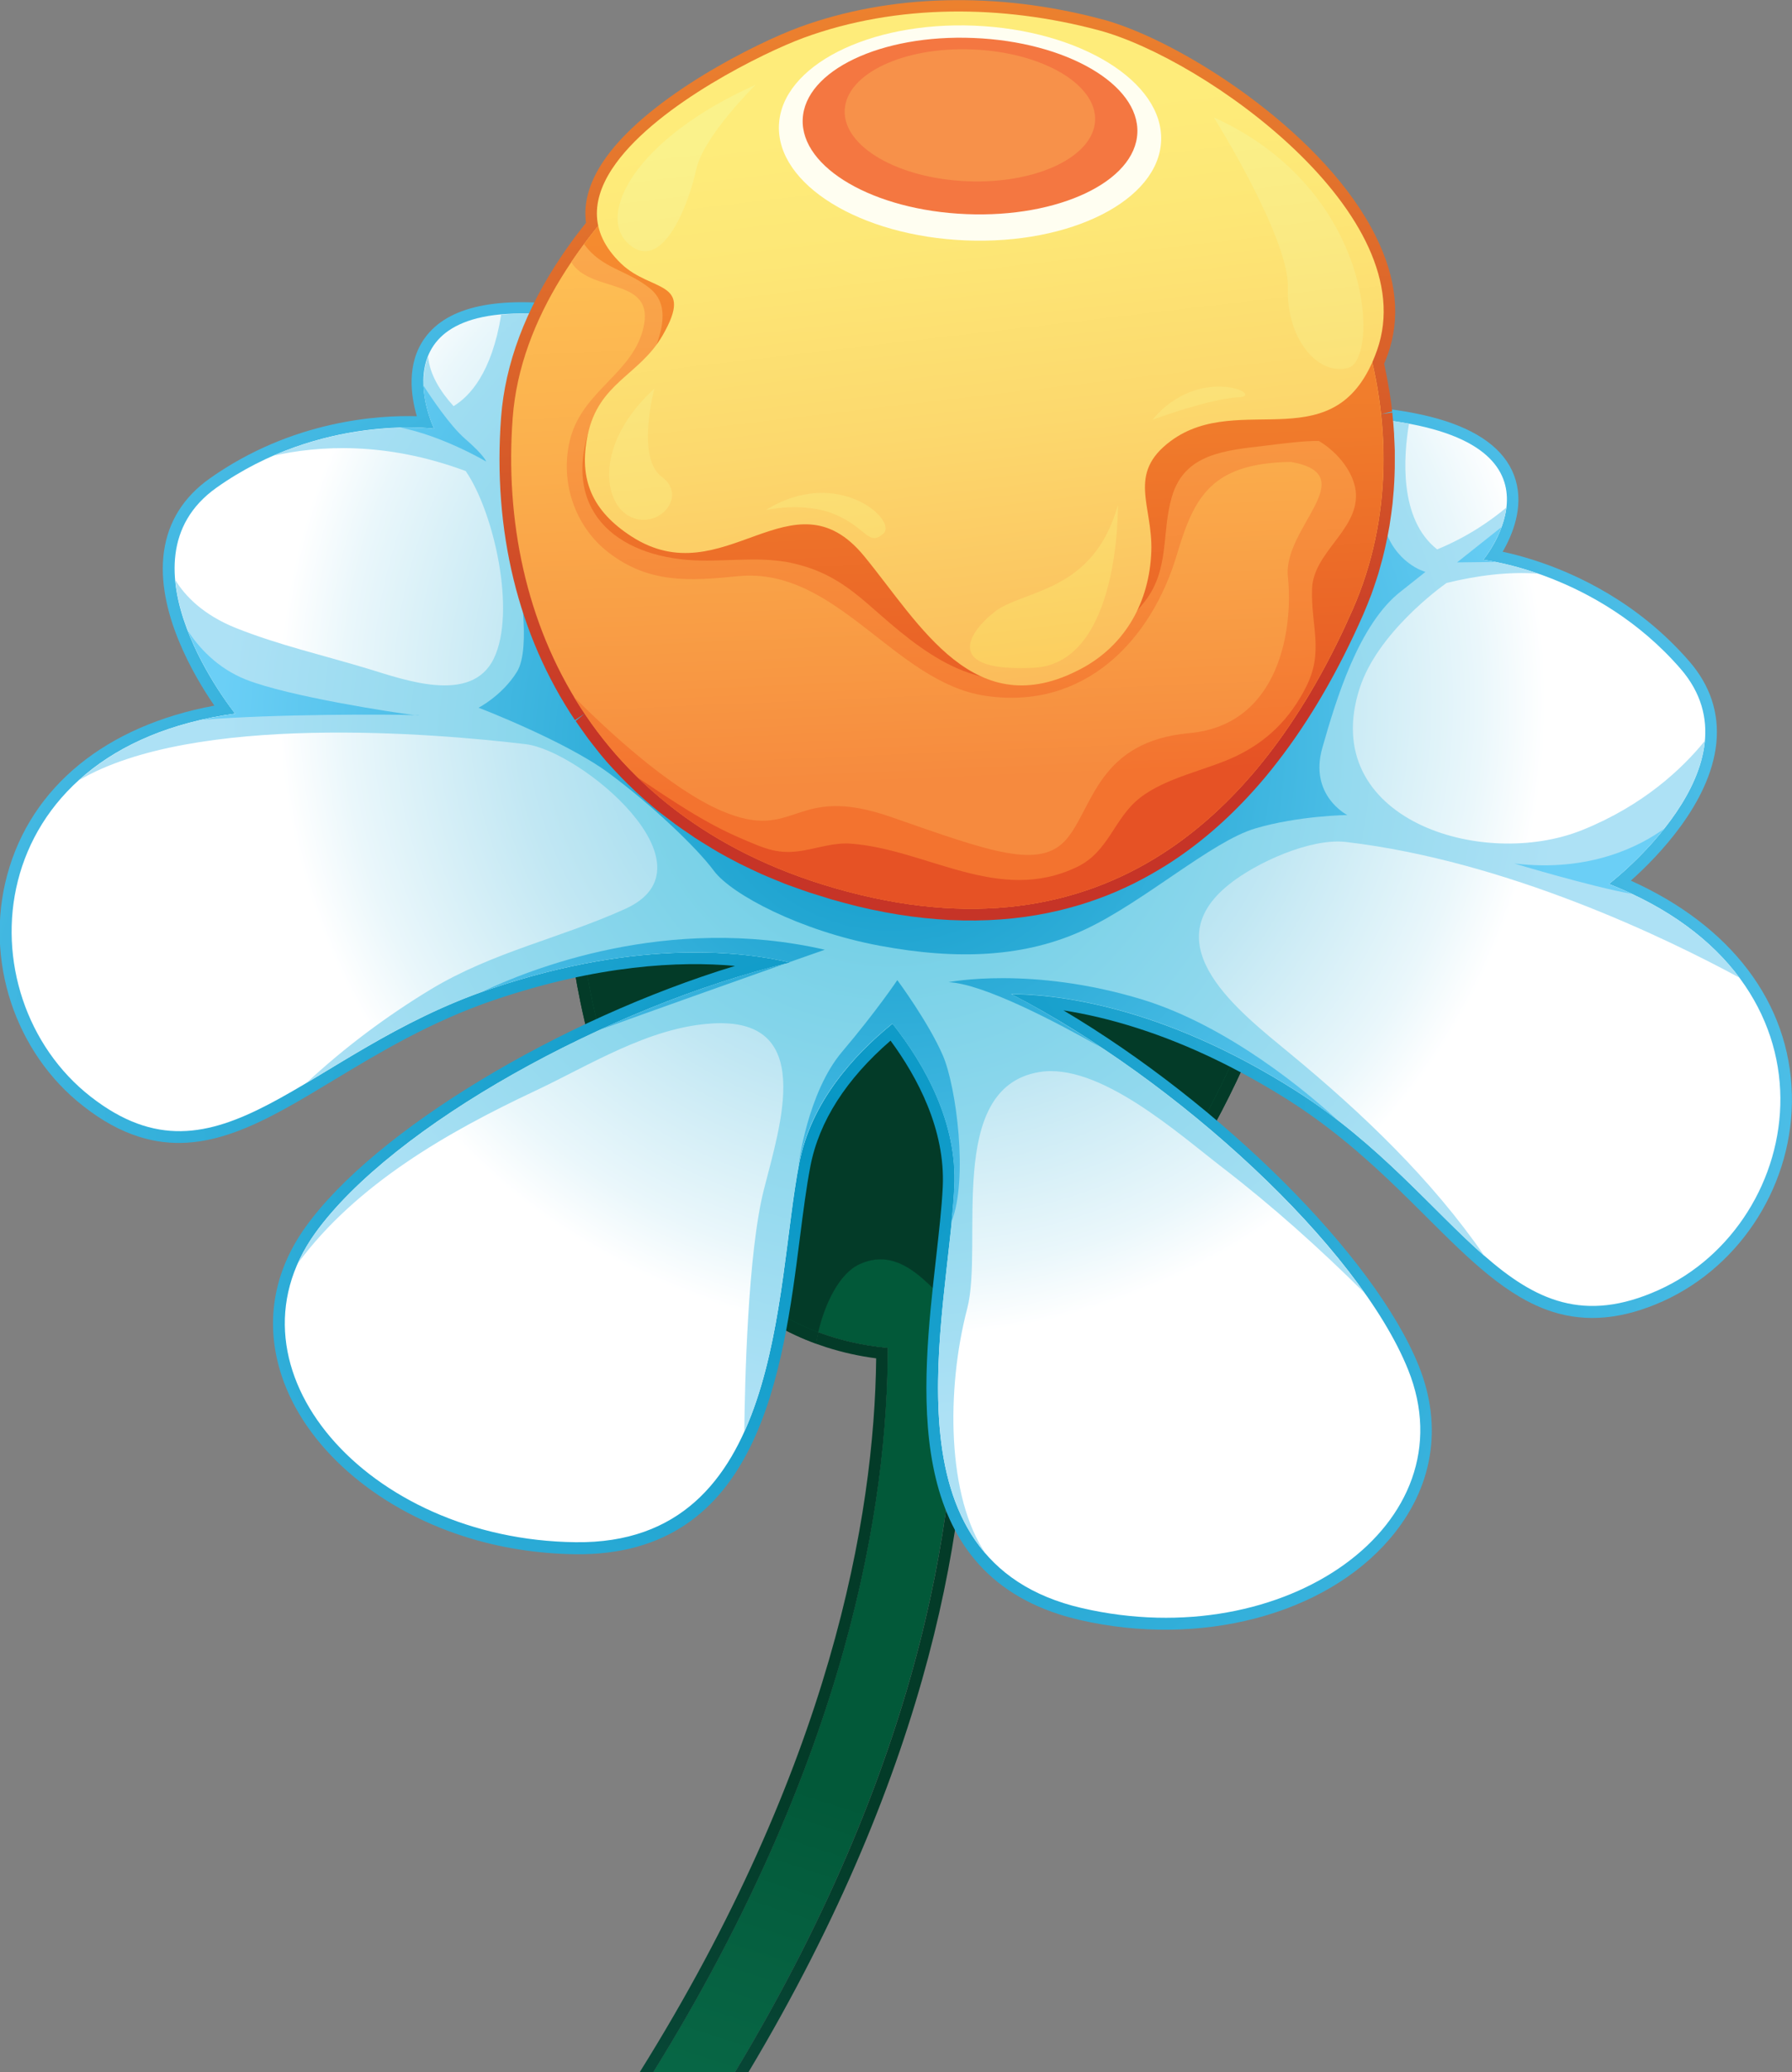 <?xml version="1.0" encoding="utf-8"?>
<!-- Generator: Adobe Illustrator 24.0.3, SVG Export Plug-In . SVG Version: 6.00 Build 0)  -->
<svg version="1.1" id="Layer_1" xmlns="http://www.w3.org/2000/svg" xmlns:xlink="http://www.w3.org/1999/xlink" x="0px" y="0px"
	 viewBox="0 0 129.75 150" style="enable-background:new 0 0 129.75 150;" xml:space="preserve">
<rect x="0" y="0" width="129.75" height="150" fill="#808080" stroke="none"/>
<style type="text/css">
	.st0{fill:url(#SVGID_1_);}
	.st1{fill:url(#SVGID_2_);}
	.st2{fill:url(#SVGID_3_);}
	.st3{fill:url(#SVGID_4_);}
	.st4{fill:url(#SVGID_5_);}
	.st5{fill:url(#SVGID_6_);}
	.st6{fill:url(#SVGID_7_);}
	.st7{fill:url(#SVGID_8_);}
	.st8{fill:url(#SVGID_9_);}
	.st9{fill:url(#SVGID_10_);}
	.st10{fill:url(#SVGID_11_);}
	.st11{fill:url(#SVGID_12_);}
	.st12{fill:url(#SVGID_13_);}
	.st13{fill:url(#SVGID_14_);}
	.st14{fill:url(#SVGID_15_);}
	.st15{fill:url(#SVGID_16_);}
	.st16{fill:url(#SVGID_17_);}
	.st17{fill:url(#SVGID_18_);}
	.st18{fill:url(#SVGID_19_);}
	.st19{fill:url(#SVGID_20_);}
	.st20{fill:url(#SVGID_21_);}
	.st21{fill:url(#SVGID_22_);}
	.st22{fill:url(#SVGID_23_);}
	.st23{fill:url(#SVGID_24_);}
	.st24{fill:url(#SVGID_25_);}
	.st25{fill:url(#SVGID_26_);}
	.st26{fill:url(#SVGID_27_);}
	.st27{fill:url(#SVGID_28_);}
	.st28{fill:url(#SVGID_29_);}
	.st29{fill:url(#SVGID_30_);}
	.st30{fill:url(#SVGID_31_);}
	.st31{fill:url(#SVGID_32_);}
	.st32{fill:url(#SVGID_33_);}
	.st33{fill:url(#SVGID_34_);}
	.st34{fill:url(#SVGID_35_);}
	.st35{fill:url(#SVGID_36_);}
	.st36{fill:url(#SVGID_37_);}
	.st37{fill:url(#SVGID_38_);}
	.st38{fill:url(#SVGID_39_);}
	.st39{fill:#FFFEF1;}
	.st40{fill:#F47741;}
	.st41{fill:#F7914A;}
</style>
<g>
	<g>
		<g>

				<linearGradient id="SVGID_1_" gradientUnits="userSpaceOnUse" x1="2725.023" y1="-29.171" x2="2725.023" y2="-127.949" gradientTransform="matrix(0.952 0.306 -0.306 0.952 -2595.174 -589.382)">
				<stop  offset="0" style="stop-color:#0C6154"/>
				<stop  offset="0.195" style="stop-color:#0D5D50"/>
				<stop  offset="0.489" style="stop-color:#0C5344"/>
				<stop  offset="0.842" style="stop-color:#064332"/>
				<stop  offset="1" style="stop-color:#033B28"/>
			</linearGradient>
			<path class="st0" d="M49.68,88.83c-0.14,0.3-0.28,0.6-0.41,0.91c-0.23-0.31-0.46-0.62-0.68-0.94c0.21-0.2,0.44-0.38,0.67-0.56
				C49.4,88.43,49.54,88.63,49.68,88.83z"/>

				<linearGradient id="SVGID_2_" gradientUnits="userSpaceOnUse" x1="2750.088" y1="-29.171" x2="2750.088" y2="-127.949" gradientTransform="matrix(0.952 0.306 -0.306 0.952 -2595.174 -589.382)">
				<stop  offset="0" style="stop-color:#0C6154"/>
				<stop  offset="0.195" style="stop-color:#0D5D50"/>
				<stop  offset="0.489" style="stop-color:#0C5344"/>
				<stop  offset="0.842" style="stop-color:#064332"/>
				<stop  offset="1" style="stop-color:#033B28"/>
			</linearGradient>
			<path class="st1" d="M69.19,97.32c2.5-0.5,4.78-1.56,6.87-2.98c0.36,0.09,0.71,0.2,1.08,0.28c-2.14,1.55-4.49,2.74-7.09,3.36
				c0.22,11.62-2.51,29.69-15.85,52.01h-0.98C67.25,126.7,69.51,108.1,69.19,97.32z"/>

				<linearGradient id="SVGID_3_" gradientUnits="userSpaceOnUse" x1="2741.416" y1="-29.171" x2="2741.416" y2="-127.949" gradientTransform="matrix(0.952 0.306 -0.306 0.952 -2595.174 -589.382)">
				<stop  offset="0" style="stop-color:#0C6154"/>
				<stop  offset="0.195" style="stop-color:#0D5D50"/>
				<stop  offset="0.489" style="stop-color:#0C5344"/>
				<stop  offset="0.842" style="stop-color:#064332"/>
				<stop  offset="1" style="stop-color:#033B28"/>
			</linearGradient>
			<path class="st2" d="M59.84,97.53c-0.25-0.08-0.5-0.17-0.76-0.26c0.04-0.27,0.1-0.55,0.16-0.84c1.54,0.58,3.22,0.97,5.04,1.14
				c0.01,11.25-2.87,29.67-16.97,52.43h-0.99c13.83-22.14,16.99-40.17,17.12-51.67C62.2,98.17,61,97.9,59.84,97.53z"/>

				<linearGradient id="SVGID_4_" gradientUnits="userSpaceOnUse" x1="2744.639" y1="-29.171" x2="2744.639" y2="-127.949" gradientTransform="matrix(0.952 0.306 -0.306 0.952 -2595.174 -589.382)">
				<stop  offset="0" style="stop-color:#0C6154"/>
				<stop  offset="0.195" style="stop-color:#0D5D50"/>
				<stop  offset="0.489" style="stop-color:#0C5344"/>
				<stop  offset="0.842" style="stop-color:#064332"/>
				<stop  offset="1" style="stop-color:#033B28"/>
			</linearGradient>
			<path class="st3" d="M62.22,91.51c4.27-1.97,6.61,4.83,9.14,4.4c0.76-0.13,1.26-1.27,1.56-2.52c1.03,0.36,2.07,0.67,3.13,0.95
				c-2.08,1.42-4.37,2.48-6.87,2.98c0.31,10.78-1.95,29.38-15.97,52.68h-5.9c14.1-22.75,16.97-41.17,16.97-52.43
				c-1.82-0.17-3.5-0.56-5.04-1.14C59.72,94.35,60.79,92.17,62.22,91.51z"/>

				<linearGradient id="SVGID_5_" gradientUnits="userSpaceOnUse" x1="2744.639" y1="-29.171" x2="2744.639" y2="-127.949" gradientTransform="matrix(0.952 0.306 -0.306 0.952 -2595.174 -589.382)">
				<stop  offset="0" style="stop-color:#0C8761"/>
				<stop  offset="0.208" style="stop-color:#0D825D"/>
				<stop  offset="0.521" style="stop-color:#0C7551"/>
				<stop  offset="0.898" style="stop-color:#055F3F"/>
				<stop  offset="1" style="stop-color:#025939"/>
			</linearGradient>
			<path class="st4" d="M62.22,91.51c4.27-1.97,6.61,4.83,9.14,4.4c0.76-0.13,1.26-1.27,1.56-2.52c1.03,0.36,2.07,0.67,3.13,0.95
				c-2.08,1.42-4.37,2.48-6.87,2.98c0.31,10.78-1.95,29.38-15.97,52.68h-5.9c14.1-22.75,16.97-41.17,16.97-52.43
				c-1.82-0.17-3.5-0.56-5.04-1.14C59.72,94.35,60.79,92.17,62.22,91.51z"/>

				<linearGradient id="SVGID_6_" gradientUnits="userSpaceOnUse" x1="2725.378" y1="-29.171" x2="2725.378" y2="-127.949" gradientTransform="matrix(0.952 0.306 -0.306 0.952 -2595.174 -589.382)">
				<stop  offset="0" style="stop-color:#0C6154"/>
				<stop  offset="0.195" style="stop-color:#0D5D50"/>
				<stop  offset="0.489" style="stop-color:#0C5344"/>
				<stop  offset="0.842" style="stop-color:#064332"/>
				<stop  offset="1" style="stop-color:#033B28"/>
			</linearGradient>
			<path class="st5" d="M49.68,88.83c-0.14-0.2-0.28-0.4-0.42-0.6c0.36-0.28,0.73-0.56,1.12-0.8
				C50.14,87.89,49.91,88.35,49.68,88.83z"/>

				<linearGradient id="SVGID_7_" gradientUnits="userSpaceOnUse" x1="2725.378" y1="-29.171" x2="2725.378" y2="-127.949" gradientTransform="matrix(0.952 0.306 -0.306 0.952 -2595.174 -589.382)">
				<stop  offset="0" style="stop-color:#0C8761"/>
				<stop  offset="0.208" style="stop-color:#0D825D"/>
				<stop  offset="0.521" style="stop-color:#0C7551"/>
				<stop  offset="0.898" style="stop-color:#055F3F"/>
				<stop  offset="1" style="stop-color:#025939"/>
			</linearGradient>
			<path class="st6" d="M49.68,88.83c-0.14-0.2-0.28-0.4-0.42-0.6c0.36-0.28,0.73-0.56,1.12-0.8
				C50.14,87.89,49.91,88.35,49.68,88.83z"/>

				<linearGradient id="SVGID_8_" gradientUnits="userSpaceOnUse" x1="2731.26" y1="-29.171" x2="2731.26" y2="-127.949" gradientTransform="matrix(0.952 0.306 -0.306 0.952 -2595.174 -589.382)">
				<stop  offset="0" style="stop-color:#0C6154"/>
				<stop  offset="0.195" style="stop-color:#0D5D50"/>
				<stop  offset="0.489" style="stop-color:#0C5344"/>
				<stop  offset="0.842" style="stop-color:#064332"/>
				<stop  offset="1" style="stop-color:#033B28"/>
			</linearGradient>
			<path class="st7" d="M59.25,96.43c-0.06,0.28-0.12,0.56-0.16,0.84c-4.16-1.52-7.35-4.29-9.81-7.53c0.13-0.31,0.27-0.61,0.41-0.91
				C52.07,92.1,55.19,94.9,59.25,96.43z"/>

				<linearGradient id="SVGID_9_" gradientUnits="userSpaceOnUse" x1="2731.26" y1="-29.171" x2="2731.26" y2="-127.949" gradientTransform="matrix(0.952 0.306 -0.306 0.952 -2595.174 -589.382)">
				<stop  offset="0" style="stop-color:#0C6154"/>
				<stop  offset="0.195" style="stop-color:#0D5D50"/>
				<stop  offset="0.489" style="stop-color:#0C5344"/>
				<stop  offset="0.842" style="stop-color:#064332"/>
				<stop  offset="1" style="stop-color:#033B28"/>
			</linearGradient>
			<path class="st8" d="M59.25,96.43c-0.06,0.28-0.12,0.56-0.16,0.84c-4.16-1.52-7.35-4.29-9.81-7.53c0.13-0.31,0.27-0.61,0.41-0.91
				C52.07,92.1,55.19,94.9,59.25,96.43z"/>

				<linearGradient id="SVGID_10_" gradientUnits="userSpaceOnUse" x1="2736.01" y1="-29.171" x2="2736.01" y2="-127.949" gradientTransform="matrix(0.952 0.306 -0.306 0.952 -2595.174 -589.382)">
				<stop  offset="0" style="stop-color:#0C6154"/>
				<stop  offset="0.195" style="stop-color:#0D5D50"/>
				<stop  offset="0.489" style="stop-color:#0C5344"/>
				<stop  offset="0.842" style="stop-color:#064332"/>
				<stop  offset="1" style="stop-color:#033B28"/>
			</linearGradient>
			<path class="st9" d="M92.89,67.1c0,0-12.56-14.14-16.78-15.49c-4.23-1.36-25.03,0.51-25.03,0.51l-8.95,15.77
				c0,0,1.1,11.63,7.13,20.35c-0.23,0.18-0.46,0.36-0.67,0.56c-6.06-8.68-7.23-20.14-7.3-20.83c-0.01-0.18,0.02-0.34,0.1-0.49
				l8.95-15.77c0.14-0.24,0.38-0.4,0.66-0.42c0.86-0.08,21.02-1.87,25.36-0.47c4.32,1.39,15.85,14.27,17.16,15.73
				c0.19,0.22,0.26,0.51,0.18,0.78c-0.25,0.93-5.36,19.17-16.57,27.31c-0.36-0.08-0.72-0.19-1.08-0.28
				C87.61,86.44,92.89,67.1,92.89,67.1z"/>

				<linearGradient id="SVGID_11_" gradientUnits="userSpaceOnUse" x1="2736.01" y1="-29.171" x2="2736.01" y2="-127.949" gradientTransform="matrix(0.952 0.306 -0.306 0.952 -2595.174 -589.382)">
				<stop  offset="0" style="stop-color:#0C6154"/>
				<stop  offset="0.195" style="stop-color:#0D5D50"/>
				<stop  offset="0.489" style="stop-color:#0C5344"/>
				<stop  offset="0.842" style="stop-color:#064332"/>
				<stop  offset="1" style="stop-color:#033B28"/>
			</linearGradient>
			<path class="st10" d="M92.89,67.1c0,0-12.56-14.14-16.78-15.49c-4.23-1.36-25.03,0.51-25.03,0.51l-8.95,15.77
				c0,0,1.1,11.63,7.13,20.35c-0.23,0.18-0.46,0.36-0.67,0.56c-6.06-8.68-7.23-20.14-7.3-20.83c-0.01-0.18,0.02-0.34,0.1-0.49
				l8.95-15.77c0.14-0.24,0.38-0.4,0.66-0.42c0.86-0.08,21.02-1.87,25.36-0.47c4.32,1.39,15.85,14.27,17.16,15.73
				c0.19,0.22,0.26,0.51,0.18,0.78c-0.25,0.93-5.36,19.17-16.57,27.31c-0.36-0.08-0.72-0.19-1.08-0.28
				C87.61,86.44,92.89,67.1,92.89,67.1z"/>

				<linearGradient id="SVGID_12_" gradientUnits="userSpaceOnUse" x1="2736.008" y1="-29.171" x2="2736.008" y2="-127.949" gradientTransform="matrix(0.952 0.306 -0.306 0.952 -2595.174 -589.382)">
				<stop  offset="0" style="stop-color:#0C6154"/>
				<stop  offset="0.195" style="stop-color:#0D5D50"/>
				<stop  offset="0.489" style="stop-color:#0C5344"/>
				<stop  offset="0.842" style="stop-color:#064332"/>
				<stop  offset="1" style="stop-color:#033B28"/>
			</linearGradient>
			<path class="st11" d="M49.68,88.83c0.22-0.47,0.45-0.94,0.7-1.39c-0.39,0.24-0.76,0.51-1.12,0.8
				c-6.03-8.72-7.13-20.35-7.13-20.35l8.95-15.77c0,0,20.8-1.87,25.03-0.51c4.23,1.36,16.78,15.49,16.78,15.49
				s-5.28,19.34-16.84,27.25c-1.06-0.28-2.1-0.59-3.13-0.95c-0.31,1.25-0.8,2.39-1.56,2.52c-2.53,0.44-4.87-6.37-9.14-4.4
				c-1.44,0.66-2.5,2.84-2.98,4.92C55.19,94.9,52.07,92.1,49.68,88.83z"/>

				<linearGradient id="SVGID_13_" gradientUnits="userSpaceOnUse" x1="2736.008" y1="-29.171" x2="2736.008" y2="-127.949" gradientTransform="matrix(0.952 0.306 -0.306 0.952 -2595.174 -589.382)">
				<stop  offset="0" style="stop-color:#0C8761"/>
				<stop  offset="0.208" style="stop-color:#0D825D"/>
				<stop  offset="0.521" style="stop-color:#0C7551"/>
				<stop  offset="0.898" style="stop-color:#055F3F"/>
				<stop  offset="1" style="stop-color:#025939"/>
			</linearGradient>
			<path class="st12" d="M49.68,88.83c0.22-0.47,0.45-0.94,0.7-1.39c-0.39,0.24-0.76,0.51-1.12,0.8
				c-6.03-8.72-7.13-20.35-7.13-20.35l8.95-15.77c0,0,20.8-1.87,25.03-0.51c4.23,1.36,16.78,15.49,16.78,15.49
				s-5.28,19.34-16.84,27.25c-1.06-0.28-2.1-0.59-3.13-0.95c-0.31,1.25-0.8,2.39-1.56,2.52c-2.53,0.44-4.87-6.37-9.14-4.4
				c-1.44,0.66-2.5,2.84-2.98,4.92C55.19,94.9,52.07,92.1,49.68,88.83z"/>

				<linearGradient id="SVGID_14_" gradientUnits="userSpaceOnUse" x1="2736.008" y1="-29.171" x2="2736.008" y2="-127.949" gradientTransform="matrix(0.952 0.306 -0.306 0.952 -2595.174 -589.382)">
				<stop  offset="0" style="stop-color:#0C6154"/>
				<stop  offset="0.195" style="stop-color:#0D5D50"/>
				<stop  offset="0.489" style="stop-color:#0C5344"/>
				<stop  offset="0.842" style="stop-color:#064332"/>
				<stop  offset="1" style="stop-color:#033B28"/>
			</linearGradient>
			<path class="st13" d="M49.68,88.83c0.22-0.47,0.45-0.94,0.7-1.39c-0.39,0.24-0.76,0.51-1.12,0.8
				c-6.03-8.72-7.13-20.35-7.13-20.35l8.95-15.77c0,0,20.8-1.87,25.03-0.51c4.23,1.36,16.78,15.49,16.78,15.49
				s-5.28,19.34-16.84,27.25c-1.06-0.28-2.1-0.59-3.13-0.95c-0.31,1.25-0.8,2.39-1.56,2.52c-2.53,0.44-4.87-6.37-9.14-4.4
				c-1.44,0.66-2.5,2.84-2.98,4.92C55.19,94.9,52.07,92.1,49.68,88.83z"/>
		</g>
		<g>
			<g>

					<radialGradient id="SVGID_15_" cx="2841.554" cy="-105.417" r="97.018" gradientTransform="matrix(1.013 0.326 -0.326 1.013 -2853.608 -737.869)" gradientUnits="userSpaceOnUse">
					<stop  offset="0" style="stop-color:#0696C4"/>
					<stop  offset="1" style="stop-color:#6BCFF6"/>
				</radialGradient>
				<path class="st14" d="M129.74,79.22c-0.16-6.62-4.39-12.2-11.66-15.47c1.92-1.71,5.75-5.62,6.19-9.95
					c0.22-2.18-0.44-4.18-1.96-5.93c-3.69-4.25-8.15-6.33-11.24-7.32c-0.9-0.29-1.67-0.48-2.27-0.61c0.7-1.2,1.53-3.19,0.94-5.19
					c-0.57-1.93-2.29-3.37-5.11-4.28c-1.37-0.44-3.03-0.76-4.94-0.96c-15.11-1.54-26.31,7.24-26.78,7.61
					c-0.04,0.03-0.08,0.07-0.12,0.12l-4.02,4.81l-2.96-6.01c-0.02-0.05-0.05-0.1-0.09-0.14c-0.27-0.35-6.83-8.71-18.29-12.39
					c-1.94-0.62-3.93-1.08-5.92-1.35c-5.47-0.76-9.08,0.01-10.74,2.29c-1.37,1.88-1.01,4.24-0.59,5.68c-2.7-0.08-9.01,0.27-15,4.51
					c-1.89,1.34-3.01,3.13-3.31,5.3c-0.6,4.31,2.19,9.02,3.65,11.14c-7.84,1.45-13.27,5.86-15,12.26
					c-1.66,6.15,0.56,12.87,5.51,16.73c1.35,1.06,2.66,1.78,4.01,2.21c4.81,1.54,9.11-1.06,14.09-4.07
					c3.3-1.99,7.04-4.25,11.62-5.81c7.55-2.56,13.46-2.84,17.47-2.48c-12.68,3.87-26.07,11.89-31.09,18.89
					c-2.37,3.3-2.97,7.03-1.74,10.77c1.68,5.11,6.73,9.56,13.18,11.63c2.57,0.83,5.29,1.26,8.08,1.3
					c13.32,0.16,15.03-13.19,16.27-22.94c0.24-1.89,0.47-3.67,0.76-5.17c0.63-3.23,2.58-6.28,5.8-9.07
					c1.94,2.64,3.97,6.43,3.78,10.58c-0.07,1.52-0.28,3.31-0.49,5.2c-1.05,9.32-2.49,22.08,8.92,25.75c0.46,0.15,0.95,0.28,1.45,0.4
					c8.73,2.02,17.78-0.34,22.5-5.88c3.12-3.65,3.86-8.1,2.08-12.52c-3.22-7.98-14.31-18.95-25.72-25.72
					c1.54,0.24,3.35,0.64,5.4,1.3c3.64,1.17,7.33,2.94,10.97,5.25c4.08,2.6,7.18,5.68,9.91,8.4c3.13,3.12,5.84,5.81,9.1,6.86
					c0,0,0,0,0,0c2.49,0.8,5.13,0.55,8.04-0.76C126.15,91.59,129.9,85.58,129.74,79.22z"/>

					<radialGradient id="SVGID_16_" cx="2838.764" cy="-134.996" r="43.099" gradientTransform="matrix(1.013 0.326 -0.326 1.013 -2853.608 -737.869)" gradientUnits="userSpaceOnUse">
					<stop  offset="4.743300e-03" style="stop-color:#86D4EB"/>
					<stop  offset="0.161" style="stop-color:#8ED6EC"/>
					<stop  offset="0.375" style="stop-color:#A2DCEF"/>
					<stop  offset="0.624" style="stop-color:#C1E7F3"/>
					<stop  offset="0.897" style="stop-color:#EAF7FB"/>
					<stop  offset="1" style="stop-color:#FFFFFF"/>
				</radialGradient>
				<path class="st15" d="M116.49,63.99c0,0,11.25-8.59,5.19-15.58c-6.06-6.98-14.29-7.88-14.29-7.88s7.17-8.67-7.78-10.2
					c-14.94-1.53-26.17,7.44-26.17,7.44l-4.85,5.8l-3.53-7.17c0,0-8.78-11.37-23.66-13.43s-9.97,8.06-9.97,8.06
					s-8.2-1.08-15.75,4.27c-7.55,5.35,1.35,16.36,1.35,16.36C-1.66,54.21-2.75,72.12,6.57,79.39c9.32,7.27,15.41-3.21,28.93-7.8
					c11.03-3.75,18.69-2.63,21.71-1.91C44.03,72.84,28.4,81.51,22.82,89.27c-7.03,9.79,3.75,22.19,18.85,22.37
					c15.09,0.19,14.42-18.29,16.2-27.44c0.84-4.35,3.85-7.75,6.76-10.11c2.38,3.02,4.7,7.2,4.48,11.83
					c-0.45,9.3-5.48,27.1,9.23,30.49c14.71,3.4,28.12-6.09,23.61-17.27c-3.57-8.86-16.7-20.99-28.76-27.19
					c3.1,0.01,10.81,0.74,20.64,7c12.05,7.67,15.47,19.29,26.25,14.44C130.86,88.55,134.04,70.89,116.49,63.99z"/>

					<radialGradient id="SVGID_17_" cx="2838.301" cy="-131.52" r="45.604" gradientTransform="matrix(1.013 0.326 -0.326 1.013 -2853.608 -737.869)" gradientUnits="userSpaceOnUse">
					<stop  offset="0" style="stop-color:#61CAE1"/>
					<stop  offset="1" style="stop-color:#ADE1F5"/>
				</radialGradient>
				<path class="st16" d="M97.45,60.95c11.68,1.37,23.24,6.98,28.49,9.82c-2-2.68-5.08-5.06-9.45-6.78c0,0,6.45-4.93,6.95-10.36
					c-1.64,2.02-4.45,4.67-8.86,6.45c-7.31,2.95-19.17-0.81-16.14-10.24c1.28-3.99,5.79-7.28,6.3-7.64
					c2.16-0.53,4.47-0.84,6.64-0.67c-2.35-0.82-3.99-1-3.99-1s1.43-1.73,1.68-3.79c-1.07,0.9-2.75,2.1-5.01,3.03
					c-2.8-2.19-2.43-6.81-2.04-9.1c-0.73-0.14-1.53-0.25-2.41-0.34c-1.7-0.17-3.35-0.21-4.94-0.14c-0.53,1.87-0.85,3.56-0.62,4.25
					c0.32,0.92,0.56,3.76,0.72,6.25l-1.14,1.04c-4.63,0.84-6.49,2.15-6.49,2.15l4.05,0.76L88,55.38l-1.91-0.96l-0.6,0.24
					c-0.37-0.15-0.57-0.23-0.57-0.23s-0.7,0.45-1.72,1.16l-5.14,2.08l-5.56,5.21l0.04,0.1l-1.05-0.11c0.84-2.34,1.55-4.09,1.55-4.09
					l-11.72,1.2l-0.8-2.11l-1.01-6.54c0,0-1.65-11.8-1.08-13.56c0.3-0.94-1.49-5.47-3.18-9.75c-3.69-2.25-8.35-4.28-13.83-5.04
					c-2.08-0.29-3.75-0.33-5.13-0.2c-0.68,4.2-2.28,5.92-3.45,6.62c-0.97-1.07-1.73-2.3-1.84-3.58c-0.94,2.37,0.45,5.23,0.45,5.23
					S25.91,30.31,19.76,33c3.24-0.74,8.14-1.07,13.96,1.1c2.04,2.96,3.67,10.17,2.04,13.56c-1.62,3.37-6.53,1.53-9.15,0.74
					c-3.17-0.96-6.45-1.71-9.53-2.94c-2.39-0.96-3.69-2.33-4.39-3.48c0.43,4.83,4.34,9.68,4.34,9.68
					c-4.98,0.68-8.69,2.45-11.31,4.82c8.32-4.87,25.73-3.4,32.34-2.61c3.97,0.47,14.04,8.82,7.22,11.92
					c-4.7,2.13-9.56,3.1-14.09,5.83c-3.22,1.95-6.26,4.22-9.01,6.78c3.71-2.21,7.92-4.98,13.32-6.81
					c11.03-3.75,18.69-2.63,21.71-1.91C44.03,72.84,28.4,81.51,22.82,89.27c-0.51,0.71-0.91,1.43-1.24,2.16
					c4.22-5.7,10.81-9.47,17.12-12.44c4.04-1.9,8.26-4.61,12.83-4.9c7.57-0.48,4.96,7.36,3.78,12.02
					c-1.17,4.6-1.38,13.97-1.42,17.54c2.75-6.08,2.97-14.26,3.97-19.44c0.84-4.35,3.85-7.75,6.76-10.11
					c2.38,3.02,4.7,7.2,4.48,11.83c-0.35,7.33-3.54,19.92,2.31,26.6c-2.87-4.13-2.9-11.99-1.38-17.8
					c1.21-4.65-1.61-15.95,5.19-17.12c4.34-0.74,10.09,4.45,13.32,6.93c3.62,2.79,7.03,5.85,10.27,9.07
					c-5.56-7.86-15.93-16.67-25.61-21.64c3.1,0.01,10.81,0.74,20.64,7c6.05,3.85,9.92,8.7,13.65,11.96
					c-3.85-5.59-8.87-10.36-14.08-14.66c-3.59-2.97-10-7.83-4.39-12.27C90.94,62.46,94.88,60.65,97.45,60.95z"/>
				<g>

						<radialGradient id="SVGID_18_" cx="2838.301" cy="-131.52" r="45.604" gradientTransform="matrix(1.013 0.326 -0.326 1.013 -2853.608 -737.869)" gradientUnits="userSpaceOnUse">
						<stop  offset="0" style="stop-color:#0696C4"/>
						<stop  offset="1" style="stop-color:#6BCFF6"/>
					</radialGradient>
					<path class="st17" d="M37.43,48.63c-1.07,1.73-2.78,2.6-2.78,2.6s6.23,2.39,9.37,4.69c3.14,2.31,6.42,5.43,7.68,7.13
						c1.27,1.7,6.25,4.34,11.99,5.41c5.74,1.07,10.62,0.82,14.88-1.18c4.27-2,9.17-6.38,12.32-7.31c3.15-0.93,6.66-0.97,6.66-0.97
						s-2.78-1.41-1.81-4.85c0.98-3.44,2.63-9,5.73-11.37l1.74-1.38c0,0-2.27-0.6-3.04-3.44c-0.38-1.38-3.05-1.75-5.79-1.78
						c0.16,1.27,0.29,2.96,0.39,4.5l-1.14,1.04c-4.63,0.84-6.49,2.15-6.49,2.15l4.05,0.76L88,55.38l-1.91-0.96l-0.6,0.24
						c-0.37-0.15-0.57-0.23-0.57-0.23s-0.7,0.45-1.72,1.16l-5.14,2.08l-5.56,5.21l0.04,0.1l-1.05-0.11
						c0.84-2.34,1.55-4.09,1.55-4.09l-11.72,1.2l-0.8-2.11l-1.01-6.54c0,0-1.13-8.11-1.2-11.88l-20.79,2.1
						C37.51,41.53,38.51,46.9,37.43,48.63z"/>

						<radialGradient id="SVGID_19_" cx="2838.301" cy="-131.52" r="45.604" gradientTransform="matrix(1.013 0.326 -0.326 1.013 -2853.608 -737.869)" gradientUnits="userSpaceOnUse">
						<stop  offset="0" style="stop-color:#0696C4"/>
						<stop  offset="1" style="stop-color:#6BCFF6"/>
					</radialGradient>
					<path class="st18" d="M68.68,71.1c2.54,0.11,7.89,2.94,11.02,4.71c-2.17-1.44-4.36-2.75-6.51-3.86c3.1,0.01,10.81,0.74,20.64,7
						c1.11,0.7,2.12,1.45,3.09,2.2c-2.15-1.98-7.93-6.88-14.26-8.81C74.63,69.91,68.68,71.1,68.68,71.1z"/>

						<radialGradient id="SVGID_20_" cx="2838.301" cy="-131.52" r="45.604" gradientTransform="matrix(1.013 0.326 -0.326 1.013 -2853.608 -737.869)" gradientUnits="userSpaceOnUse">
						<stop  offset="0" style="stop-color:#0696C4"/>
						<stop  offset="1" style="stop-color:#6BCFF6"/>
					</radialGradient>
					<path class="st19" d="M108.29,40.68c-0.56-0.11-0.9-0.15-0.9-0.15s0.82-1,1.32-2.37l-3.21,2.55L108.29,40.68z"/>

						<radialGradient id="SVGID_21_" cx="2838.301" cy="-131.52" r="45.604" gradientTransform="matrix(1.013 0.326 -0.326 1.013 -2853.608 -737.869)" gradientUnits="userSpaceOnUse">
						<stop  offset="0" style="stop-color:#0696C4"/>
						<stop  offset="1" style="stop-color:#6BCFF6"/>
					</radialGradient>
					<path class="st20" d="M57.13,69.66c1.57-0.55,2.59-0.91,2.59-0.91c-11.37-2.61-21.42,1.42-24.9,3.09
						c0.23-0.08,0.45-0.17,0.68-0.25C46.45,67.86,54.07,68.94,57.13,69.66z"/>

						<radialGradient id="SVGID_22_" cx="2838.301" cy="-131.52" r="45.604" gradientTransform="matrix(1.013 0.326 -0.326 1.013 -2853.608 -737.869)" gradientUnits="userSpaceOnUse">
						<stop  offset="0" style="stop-color:#0696C4"/>
						<stop  offset="1" style="stop-color:#6BCFF6"/>
					</radialGradient>
					<path class="st21" d="M109.65,62.51c0,0,5.57,1.68,8.51,2.2c-0.54-0.25-1.09-0.49-1.67-0.72c0,0,2.1-1.61,4-4
						C118.85,61.18,115.19,63.17,109.65,62.51z"/>

						<radialGradient id="SVGID_23_" cx="2838.301" cy="-131.52" r="45.604" gradientTransform="matrix(1.013 0.326 -0.326 1.013 -2853.608 -737.869)" gradientUnits="userSpaceOnUse">
						<stop  offset="0" style="stop-color:#0696C4"/>
						<stop  offset="1" style="stop-color:#6BCFF6"/>
					</radialGradient>
					<path class="st22" d="M43.5,74.52c3.69-1.34,9.7-3.47,13.28-4.74C52.46,70.85,47.89,72.51,43.5,74.52z"/>

						<radialGradient id="SVGID_24_" cx="2838.301" cy="-131.52" r="45.604" gradientTransform="matrix(1.013 0.326 -0.326 1.013 -2853.608 -737.869)" gradientUnits="userSpaceOnUse">
						<stop  offset="0" style="stop-color:#0696C4"/>
						<stop  offset="1" style="stop-color:#6BCFF6"/>
					</radialGradient>
					<path class="st23" d="M35.2,33.41c0,0-0.12-0.43-1.54-1.66c-1.08-0.94-2.42-2.94-3-3.84c0.07,1.68,0.77,3.12,0.77,3.12
						s-0.94-0.12-2.45-0.08C32.08,31.56,35.2,33.41,35.2,33.41z"/>

						<radialGradient id="SVGID_25_" cx="2838.301" cy="-131.52" r="45.604" gradientTransform="matrix(1.013 0.326 -0.326 1.013 -2853.608 -737.869)" gradientUnits="userSpaceOnUse">
						<stop  offset="0" style="stop-color:#0696C4"/>
						<stop  offset="1" style="stop-color:#6BCFF6"/>
					</radialGradient>
					<path class="st24" d="M17.82,49.2c-2.15-0.85-3.49-2.42-4.22-3.54c1.29,3.34,3.43,6.01,3.43,6.01
						c-0.84,0.11-1.63,0.27-2.39,0.44c5.15-0.43,13.69-0.41,15.39-0.34C28.42,51.57,20.93,50.42,17.82,49.2z"/>

						<radialGradient id="SVGID_26_" cx="2838.301" cy="-131.52" r="45.604" gradientTransform="matrix(1.013 0.326 -0.326 1.013 -2853.608 -737.869)" gradientUnits="userSpaceOnUse">
						<stop  offset="0" style="stop-color:#0696C4"/>
						<stop  offset="1" style="stop-color:#6BCFF6"/>
					</radialGradient>
					<path class="st25" d="M30.33,51.79c-0.02-0.01-0.13-0.02-0.3-0.02C30.26,51.8,30.38,51.8,30.33,51.79z"/>

						<radialGradient id="SVGID_27_" cx="2838.301" cy="-131.52" r="45.604" gradientTransform="matrix(1.013 0.326 -0.326 1.013 -2853.608 -737.869)" gradientUnits="userSpaceOnUse">
						<stop  offset="0" style="stop-color:#0696C4"/>
						<stop  offset="1" style="stop-color:#6BCFF6"/>
					</radialGradient>
					<path class="st26" d="M68.27,76.41c-1.04-2.41-3.3-5.46-3.3-5.46s-1.5,2.24-4,5.19c-2.5,2.95-3.15,8.18-3.15,8.18l0.01,0.02
						c0.01-0.04,0.02-0.09,0.02-0.14c0.84-4.35,3.85-7.75,6.76-10.11c2.38,3.02,4.7,7.2,4.48,11.83c-0.04,0.79-0.11,1.63-0.2,2.53
						C70.12,85.35,69.24,78.65,68.27,76.41z"/>
				</g>
			</g>
			<g>

					<linearGradient id="SVGID_28_" gradientUnits="userSpaceOnUse" x1="2708.736" y1="-270.765" x2="2733.375" y2="-204.096" gradientTransform="matrix(0.952 0.306 -0.306 0.952 -2595.174 -589.382)">
					<stop  offset="0" style="stop-color:#F78F30"/>
					<stop  offset="0.161" style="stop-color:#F1882F"/>
					<stop  offset="0.402" style="stop-color:#E5772D"/>
					<stop  offset="0.693" style="stop-color:#D75C29"/>
					<stop  offset="1" style="stop-color:#C63427"/>
				</linearGradient>
				<path class="st27" d="M99.95,40.98c0.1-0.34,0.19-0.68,0.27-1.03c0,0,0.09-0.37,0.11-0.48c0.1-0.44,0.18-0.88,0.27-1.37
					l0.02-0.13c0.08-0.51,0.15-1.02,0.21-1.53l0.03-0.35c0.04-0.39,0.07-0.79,0.09-1.18l0.02-0.45c0.02-0.38,0.02-0.76,0.02-1.13
					l0-0.72c-0.01-0.35-0.03-0.7-0.05-1.1c0-0.01,0-0.09,0-0.09c-0.03-0.49-0.07-0.97-0.12-1.44l-0.01-0.12l-0.83,0.12l0.82-0.19
					c-0.05-0.49-0.12-0.98-0.2-1.47l-0.05-0.27c-0.07-0.43-0.15-0.85-0.24-1.28l-0.09-0.44c0.09-0.21,0.17-0.43,0.26-0.66
					c0.94-2.64,0.65-5.51-0.86-8.55C96.04,9.84,86.25,3.44,80.56,1.62c-0.27-0.09-0.54-0.17-0.79-0.23
					c-7.58-2.02-15.35-1.82-21.87,0.57c-3.19,1.17-10.81,5-13.98,9.38c-1.2,1.65-1.7,3.26-1.49,4.79l-0.3,0.38
					c-0.18,0.23-0.36,0.46-0.54,0.7l-0.23,0.32c-0.23,0.32-0.46,0.64-0.68,0.97c-2.63,3.89-4.11,7.84-4.4,11.72
					c-0.61,8.19,1.24,15.77,5.35,21.91l0.7-0.47l0,0l-0.65,0.53c0.26,0.38,0.53,0.76,0.84,1.19l0.05,0.07
					c0.27,0.35,0.54,0.7,0.82,1.05l0.13,0.16c0.27,0.33,0.55,0.65,0.84,0.96l0.19,0.2c0.28,0.3,0.56,0.6,0.85,0.88l0.24,0.23
					c0.28,0.28,0.57,0.55,0.87,0.81l0.29,0.26c0.29,0.25,0.58,0.5,0.89,0.75L48.02,59c0.27,0.21,0.55,0.42,0.87,0.66l0.42,0.3
					c0.3,0.21,0.61,0.42,0.91,0.62l0.07,0.05c0.12,0.08,0.25,0.16,0.37,0.24c0.3,0.19,0.62,0.38,0.93,0.57l0.49,0.29
					c0.19,0.11,0.37,0.21,0.56,0.31c0,0,0.81,0.43,0.93,0.49c0.32,0.16,0.65,0.31,1.02,0.49l0.54,0.25
					c0.31,0.14,0.64,0.27,1.02,0.43l0.2,0.08c0.14,0.06,0.27,0.11,0.41,0.17l0.29,0.11l0.79,0.28c0,0,0.49,0.18,0.63,0.22l0.14,0.05
					c0,0,1.03,0.32,1.19,0.37c0,0,0.35,0.11,0.45,0.14c0.6,0.17,1.21,0.33,1.84,0.49c5.26,1.27,10.2,1.36,14.67,0.28
					c0.47-0.12,0.94-0.24,1.4-0.38c0.9-0.27,1.8-0.6,2.67-0.97c0.43-0.19,0.85-0.38,1.27-0.59c0.82-0.41,1.63-0.87,2.41-1.36
					c2.21-1.4,4.3-3.19,6.22-5.32c0.6-0.66,1.19-1.37,1.76-2.11c2.33-3,4.42-6.59,6.22-10.69c0.21-0.48,0.4-0.97,0.59-1.46
					l0.16-0.46c0.12-0.34,0.23-0.69,0.34-1.03C99.85,41.33,99.9,41.15,99.95,40.98z"/>
				<g>

						<linearGradient id="SVGID_29_" gradientUnits="userSpaceOnUse" x1="2717.691" y1="-245.88" x2="2734.462" y2="-200.501" gradientTransform="matrix(0.952 0.306 -0.306 0.952 -2595.174 -589.382)">
						<stop  offset="0" style="stop-color:#FEC556"/>
						<stop  offset="0.192" style="stop-color:#FEBF54"/>
						<stop  offset="0.48" style="stop-color:#FBB04D"/>
						<stop  offset="0.828" style="stop-color:#F89843"/>
						<stop  offset="1" style="stop-color:#F68A3E"/>
					</linearGradient>
					<path class="st28" d="M56.65,4.94c0,0-18.45,10.65-19.53,25.33c-1.09,14.67,5.94,29.88,25.18,34.51
						c19.24,4.63,29.87-7.5,35.65-20.67c5.78-13.17-0.47-29.16-9.9-35.3C78.62,2.67,65.96,0.16,56.65,4.94z"/>
					<g>

							<linearGradient id="SVGID_30_" gradientUnits="userSpaceOnUse" x1="2719.492" y1="-246.546" x2="2736.263" y2="-201.167" gradientTransform="matrix(0.952 0.306 -0.306 0.952 -2595.174 -589.382)">
							<stop  offset="0" style="stop-color:#FBAE50"/>
							<stop  offset="0.19" style="stop-color:#FAA84C"/>
							<stop  offset="0.476" style="stop-color:#F89943"/>
							<stop  offset="0.821" style="stop-color:#F58236"/>
							<stop  offset="1" style="stop-color:#F3732F"/>
						</linearGradient>
						<path class="st29" d="M62.29,64.78c19.24,4.63,29.87-7.5,35.65-20.67c5.78-13.17-0.47-29.16-9.9-35.3
							c-9.43-6.14-22.09-8.65-31.4-3.87c0,0-9.51,5.49-15.28,14.03c1.39,2.31,6.12,1.04,5.22,4.79c-0.78,3.25-4.34,4.51-5.27,7.93
							c-0.83,3.08,0.28,6.42,2.77,8.32c2.94,2.26,5.89,2.04,9.36,1.7c7.14-0.7,11.3,7.68,17.91,8.66c7.15,1.06,12-3.97,13.86-10.21
							c1.13-3.81,2.26-6.14,6.69-6.63c0.54-0.06,1.08-0.09,1.59-0.09c5.26,0.96-0.62,4.75-0.24,8.32
							c0.39,3.62-0.53,10.71-7.13,11.31c-6.6,0.6-6.96,5.34-8.87,7.64c-1.91,2.3-5.55,0.94-12.71-1.56
							c-7.16-2.5-6.82,1.89-12.29-0.45c-3.71-1.59-8.2-5.75-10.7-8.26C45.53,57.05,52.24,62.36,62.29,64.78z"/>
					</g>
					<g>

							<linearGradient id="SVGID_31_" gradientUnits="userSpaceOnUse" x1="2720.112" y1="-246.775" x2="2736.883" y2="-201.395" gradientTransform="matrix(0.952 0.306 -0.306 0.952 -2595.174 -589.382)">
							<stop  offset="0" style="stop-color:#F78F30"/>
							<stop  offset="0.197" style="stop-color:#F58A2F"/>
							<stop  offset="0.493" style="stop-color:#F07B2B"/>
							<stop  offset="0.849" style="stop-color:#E96026"/>
							<stop  offset="1" style="stop-color:#E65225"/>
						</linearGradient>
						<path class="st30" d="M62.29,64.78c19.24,4.63,29.87-7.5,35.65-20.67c3.57-8.13,2.55-17.34-0.97-24.64
							c-3.45-0.48-7.43,0.44-10.48,1.59c-4.9,1.85-9.56,3.95-14.75,4.98c-3.91,0.77-7.79,0.52-11.73,0.8
							c-2.55,0.18-6.02,0.43-8.32,1.57l-9.04,2.73c-1.97,6.13,2.38,9.36,8.16,9.44c2.41,0.03,4.7-0.34,7.07,0.31
							c2.91,0.79,4.36,2.34,6.52,4.19c4.02,3.44,7.94,5.59,13.06,2.88c2.02-1.07,4.08-2.66,5.46-4.46c1.78-2.33,1.17-4.94,1.93-7.54
							c0.91-3.13,3.84-3.35,6.78-3.7c1.49-0.18,2.75-0.35,3.86-0.34c1.44,0.85,2.63,2.41,2.69,3.85c0.1,2.64-3.09,4.23-3.18,6.85
							c-0.09,2.71,0.88,4.55-0.45,7.14c-1.17,2.29-2.8,3.91-5.1,5c-2.14,1.01-5.03,1.51-6.94,3.02c-1.85,1.46-2.23,3.87-4.51,4.97
							c-5.69,2.75-10.89-1.28-16.42-1.68c-1.18-0.08-2.26,0.3-3.42,0.5c-1.8,0.31-2.71-0.11-4.44-0.85
							c-2.78-1.18-5.1-2.81-7.55-4.43C50.14,60.13,55.44,63.13,62.29,64.78z"/>

							<linearGradient id="SVGID_32_" gradientUnits="userSpaceOnUse" x1="2698.696" y1="-238.86" x2="2715.466" y2="-193.481" gradientTransform="matrix(0.952 0.306 -0.306 0.952 -2595.174 -589.382)">
							<stop  offset="0" style="stop-color:#F78F30"/>
							<stop  offset="0.197" style="stop-color:#F58A2F"/>
							<stop  offset="0.493" style="stop-color:#F07B2B"/>
							<stop  offset="0.849" style="stop-color:#E96026"/>
							<stop  offset="1" style="stop-color:#E65225"/>
						</linearGradient>
						<path class="st31" d="M46.66,27.11c3.22-1.27,6.08-4.66,6.36-8.2c0.23-3.04-2.23-5.1-4.13-7.14c-0.19-0.2-0.38-0.41-0.57-0.62
							c-2.05,1.84-4.18,4.04-6.03,6.52c1.29,1.79,3.08,1.85,4.76,3.2C48.97,22.42,47.42,25.2,46.66,27.11z"/>
					</g>

						<linearGradient id="SVGID_33_" gradientUnits="userSpaceOnUse" x1="2719.128" y1="-246.128" x2="2742.064" y2="-195.817" gradientTransform="matrix(0.952 0.306 -0.306 0.952 -2595.174 -589.382)">
						<stop  offset="0" style="stop-color:#FEEC7A"/>
						<stop  offset="0.164" style="stop-color:#FDE776"/>
						<stop  offset="0.41" style="stop-color:#FCD86D"/>
						<stop  offset="0.706" style="stop-color:#FBC05D"/>
						<stop  offset="1" style="stop-color:#F9A34B"/>
					</linearGradient>
					<path class="st32" d="M44.59,11.83c-1.71,2.36-2.08,4.89,0.39,7.26c2.19,2.1,5.34,1.13,2.99,5.2c-1.68,2.9-4.63,3.4-5.42,7.21
						c-0.67,3.22,0.34,5.5,3.17,7.33c6.69,4.33,11.64-4.92,16.85,1.43c4.04,4.92,7.98,12.27,15.71,8.15
						c3.22-1.71,4.95-4.86,5.08-8.49c0.12-3.32-1.79-5.62,1.4-7.99c5.03-3.74,12.03,1.64,14.94-6.56
						c3.46-9.75-12.43-21.12-20.15-23.18c-6.93-1.85-14.58-1.94-21.37,0.55C55.31,3.8,47.72,7.52,44.59,11.83z"/>
					<g>

							<linearGradient id="SVGID_34_" gradientUnits="userSpaceOnUse" x1="2707.715" y1="-240.925" x2="2730.651" y2="-190.613" gradientTransform="matrix(0.952 0.306 -0.306 0.952 -2595.174 -589.382)">
							<stop  offset="0" style="stop-color:#FAF28B"/>
							<stop  offset="0.206" style="stop-color:#FAEA83"/>
							<stop  offset="0.516" style="stop-color:#FBDC71"/>
							<stop  offset="0.889" style="stop-color:#FCC452"/>
							<stop  offset="1" style="stop-color:#FDBC47"/>
						</linearGradient>
						<path class="st33" d="M55.44,36.93c0,0,2.8-0.65,5.07,0.33c2.27,0.99,2.37,2.31,3.45,1.37
							C65.04,37.68,60.63,33.68,55.44,36.93z"/>

							<linearGradient id="SVGID_35_" gradientUnits="userSpaceOnUse" x1="2721.553" y1="-247.233" x2="2744.489" y2="-196.922" gradientTransform="matrix(0.952 0.306 -0.306 0.952 -2595.174 -589.382)">
							<stop  offset="0" style="stop-color:#FAF28B"/>
							<stop  offset="0.206" style="stop-color:#FAEA83"/>
							<stop  offset="0.516" style="stop-color:#FBDC71"/>
							<stop  offset="0.889" style="stop-color:#FCC452"/>
							<stop  offset="1" style="stop-color:#FDBC47"/>
						</linearGradient>
						<path class="st34" d="M71.98,44.32c-2.09,1.66-3.46,4.33,2.85,4.02c6.31-0.3,6.11-11.77,6.11-11.77
							C79.14,42.99,74.06,42.65,71.98,44.32z"/>

							<linearGradient id="SVGID_36_" gradientUnits="userSpaceOnUse" x1="2701.433" y1="-238.061" x2="2724.369" y2="-187.75" gradientTransform="matrix(0.952 0.306 -0.306 0.952 -2595.174 -589.382)">
							<stop  offset="0" style="stop-color:#FAF28B"/>
							<stop  offset="0.206" style="stop-color:#FAEA83"/>
							<stop  offset="0.516" style="stop-color:#FBDC71"/>
							<stop  offset="0.889" style="stop-color:#FCC452"/>
							<stop  offset="1" style="stop-color:#FDBC47"/>
						</linearGradient>
						<path class="st35" d="M45.56,17.7c2.44,2.08,4.33-3.01,4.85-5.43c0.52-2.42,4.3-6.13,4.3-6.13
							C45.94,10.05,43.12,15.62,45.56,17.7z"/>

							<linearGradient id="SVGID_37_" gradientUnits="userSpaceOnUse" x1="2695.864" y1="-235.523" x2="2718.8" y2="-185.211" gradientTransform="matrix(0.952 0.306 -0.306 0.952 -2595.174 -589.382)">
							<stop  offset="0" style="stop-color:#FAF28B"/>
							<stop  offset="0.206" style="stop-color:#FAEA83"/>
							<stop  offset="0.516" style="stop-color:#FBDC71"/>
							<stop  offset="0.889" style="stop-color:#FCC452"/>
							<stop  offset="1" style="stop-color:#FDBC47"/>
						</linearGradient>
						<path class="st36" d="M47.92,34.52c-1.89-1.38-0.54-6.39-0.54-6.39c-4.4,4.03-3.73,8.39-1.69,9.3
							C47.73,38.34,49.81,35.9,47.92,34.52z"/>

							<linearGradient id="SVGID_38_" gradientUnits="userSpaceOnUse" x1="2740.328" y1="-255.793" x2="2763.265" y2="-205.481" gradientTransform="matrix(0.952 0.306 -0.306 0.952 -2595.174 -589.382)">
							<stop  offset="0" style="stop-color:#FAF28B"/>
							<stop  offset="0.206" style="stop-color:#FAEA83"/>
							<stop  offset="0.516" style="stop-color:#FBDC71"/>
							<stop  offset="0.889" style="stop-color:#FCC452"/>
							<stop  offset="1" style="stop-color:#FDBC47"/>
						</linearGradient>
						<path class="st37" d="M87.89,8.5c0,0,5.48,8.75,5.36,12.34c-0.12,3.59,2.1,6.37,4.35,5.8C99.85,26.07,99.64,13.83,87.89,8.5z"
							/>

							<linearGradient id="SVGID_39_" gradientUnits="userSpaceOnUse" x1="2732.999" y1="-252.452" x2="2755.936" y2="-202.14" gradientTransform="matrix(0.952 0.306 -0.306 0.952 -2595.174 -589.382)">
							<stop  offset="0" style="stop-color:#FAF28B"/>
							<stop  offset="0.206" style="stop-color:#FAEA83"/>
							<stop  offset="0.516" style="stop-color:#FBDC71"/>
							<stop  offset="0.889" style="stop-color:#FCC452"/>
							<stop  offset="1" style="stop-color:#FDBC47"/>
						</linearGradient>
						<path class="st38" d="M83.44,30.39c0,0,4.12-1.53,6.22-1.63C91.77,28.66,86.83,26.29,83.44,30.39z"/>
					</g>

						<ellipse transform="matrix(0.041 -0.999 0.999 0.041 57.756 79.376)" class="st39" cx="70.21" cy="9.61" rx="7.78" ry="13.85"/>
					<path class="st40" d="M82.35,9.62c-0.15,3.52-5.69,6.16-12.38,5.88c-6.69-0.27-12-3.35-11.85-6.87S63.8,2.47,70.5,2.75
						C77.19,3.02,82.5,6.1,82.35,9.62z"/>
					<path class="st41" d="M79.29,8.72c-0.11,2.63-4.26,4.61-9.26,4.4c-5.01-0.2-8.98-2.51-8.87-5.14c0.11-2.64,4.26-4.61,9.26-4.4
						C75.43,3.78,79.4,6.08,79.29,8.72z"/>
				</g>
			</g>
		</g>
	</g>
</g>
</svg>
